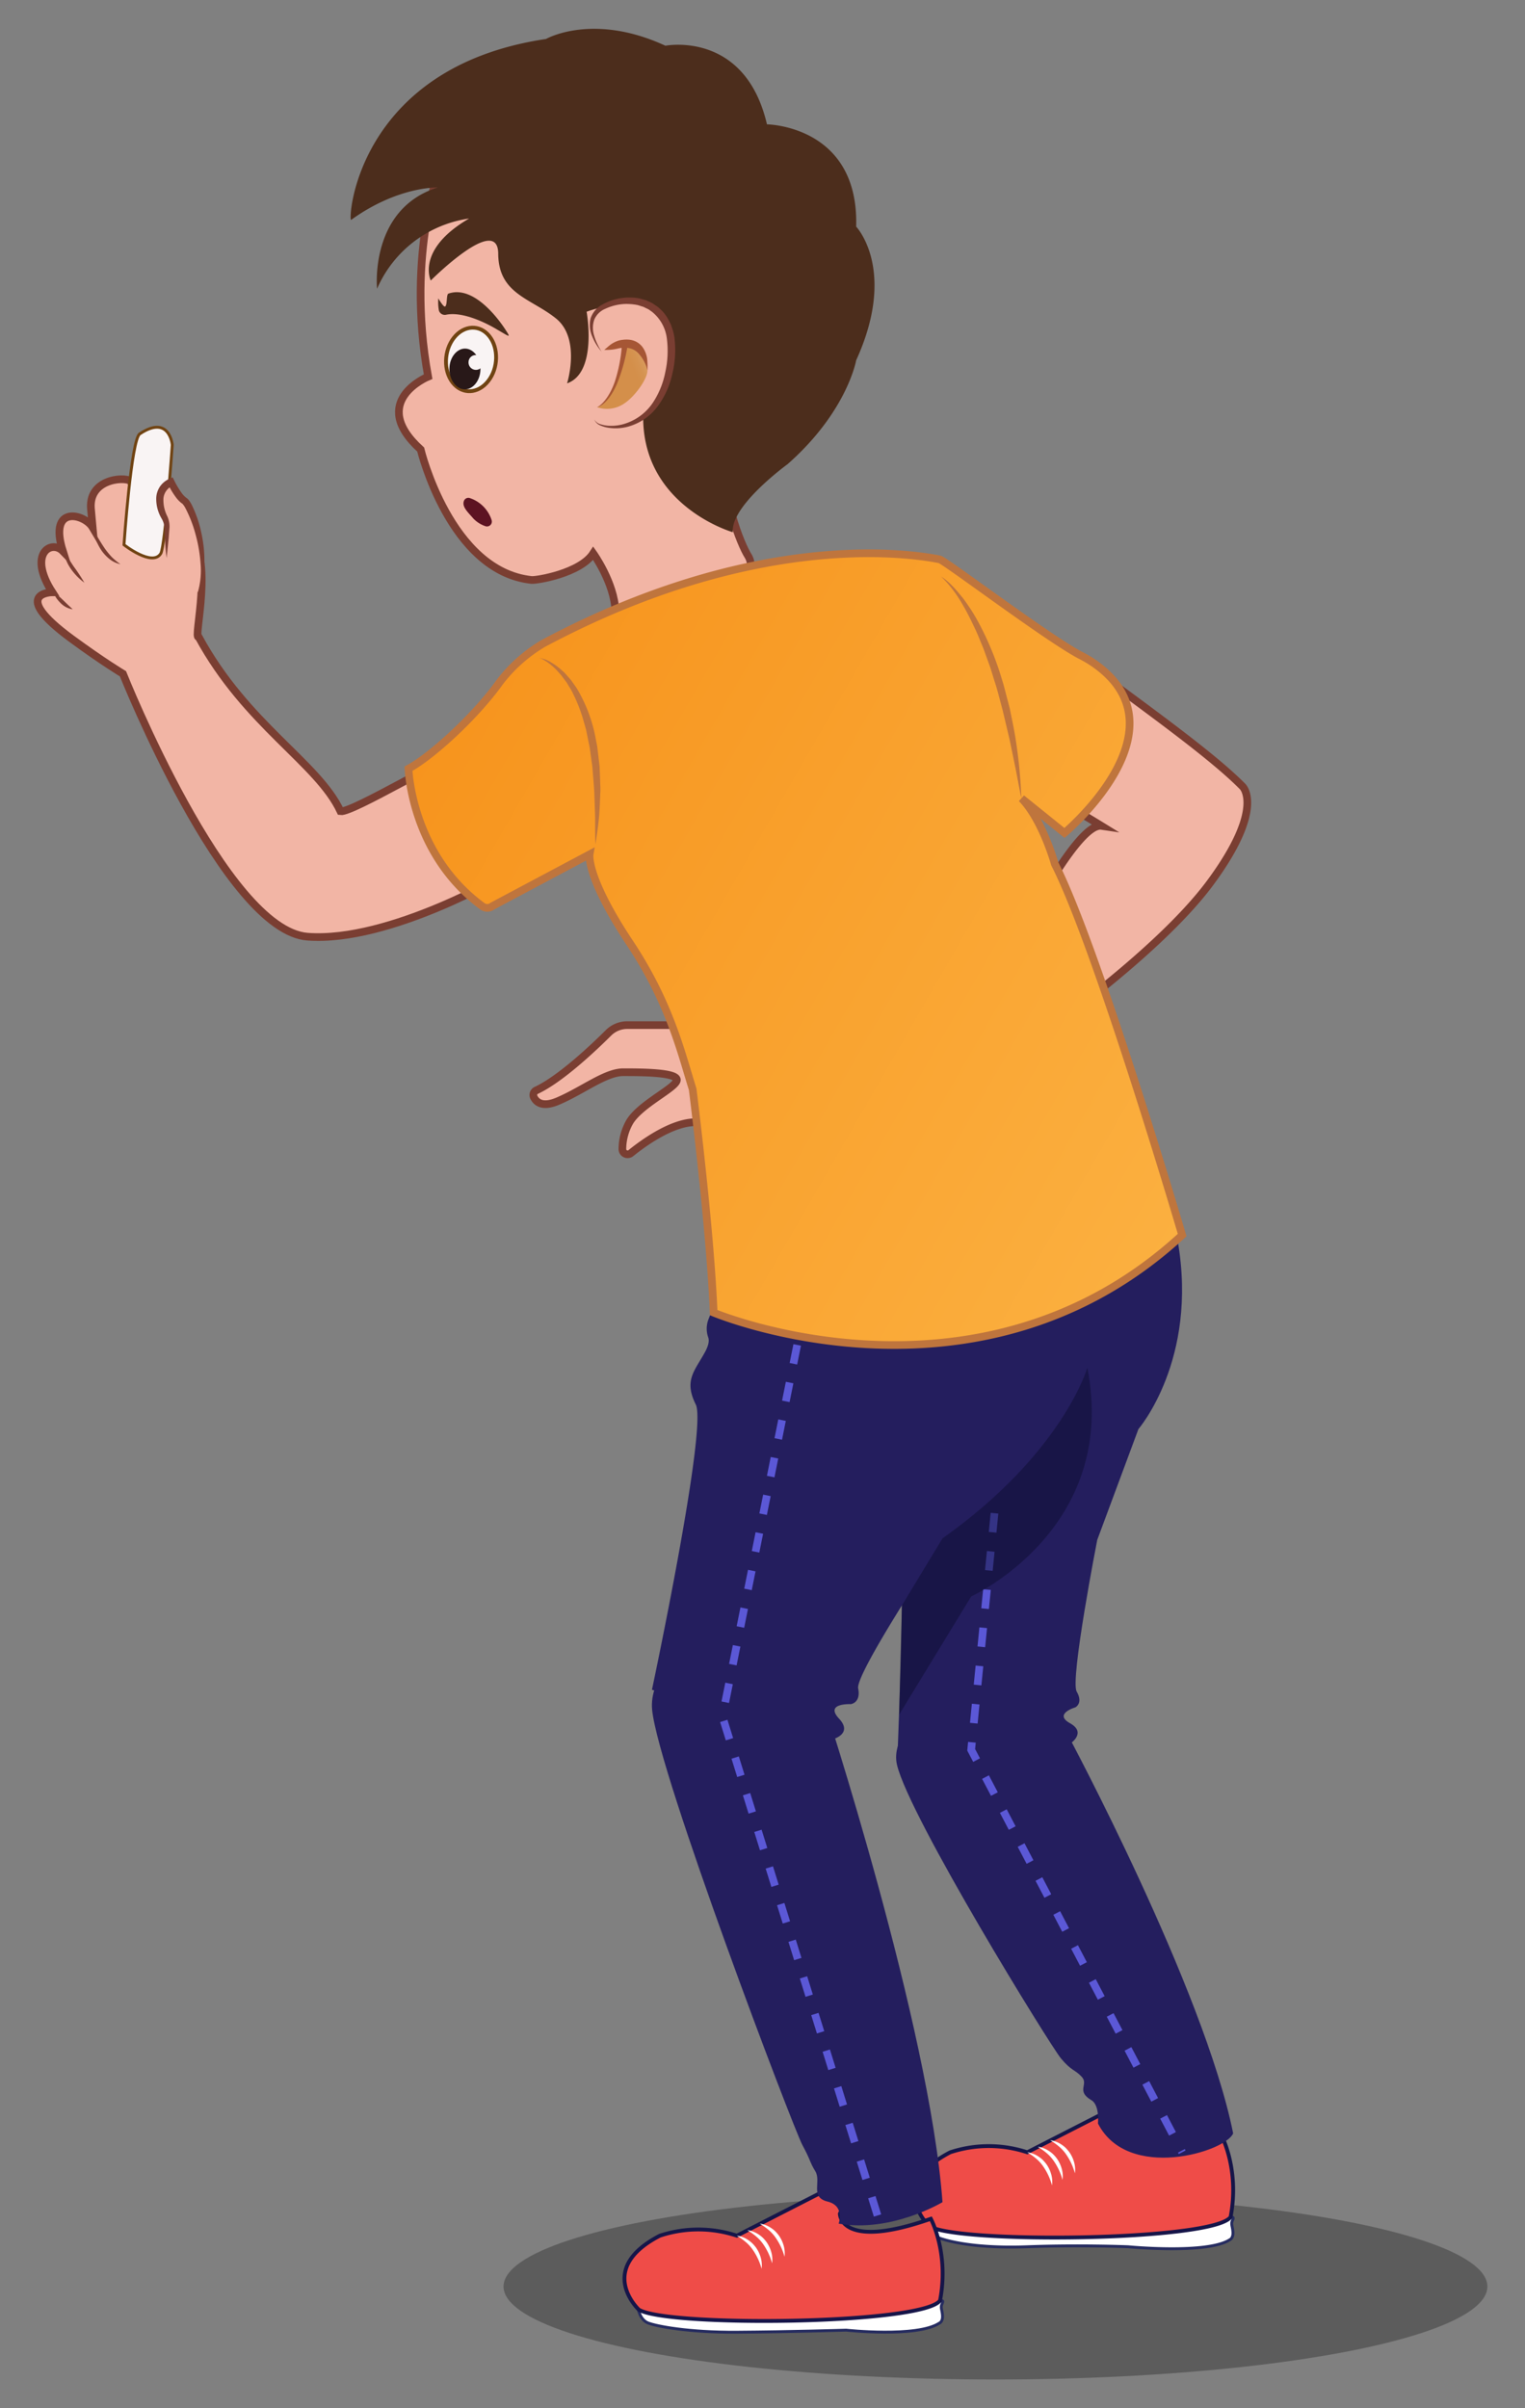 <svg xmlns="http://www.w3.org/2000/svg" xmlns:xlink="http://www.w3.org/1999/xlink" viewBox="0 0 397.65 627.72"><rect x="0" y="0" width="397.65" height="627.72" fill="#808080" stroke="none"/><defs><style>.cls-1{isolation:isolate;}.cls-2{opacity:0.28;}.cls-13,.cls-2{mix-blend-mode:multiply;}.cls-11,.cls-3{fill:#f2b5a5;}.cls-3{stroke:#7a3e32;}.cls-17,.cls-20,.cls-21,.cls-3,.cls-5,.cls-7,.cls-8{stroke-miterlimit:10;}.cls-21,.cls-3,.cls-5{stroke-width:2px;}.cls-4{fill:#241e5e;}.cls-5{stroke:#bf753d;fill:url(#linear-gradient);}.cls-6{fill:#bf753d;}.cls-7,.cls-9{fill:#fff;}.cls-7{stroke:#262c60;}.cls-20,.cls-7{stroke-width:0.75px;}.cls-8{fill:#ef4c48;stroke:#161549;}.cls-10{fill:#4c2d1c;}.cls-12{fill:#7a3e32;}.cls-14{fill:url(#Áåçûìÿííûé_ãðàäèåíò_140);}.cls-15{fill:#a65635;}.cls-16{fill:#5d1322;}.cls-17,.cls-19,.cls-20{fill:#f9f4f4;}.cls-17,.cls-20{stroke:#704312;}.cls-18{fill:#281818;}.cls-21{fill:none;stroke:#5b58d6;stroke-dasharray:5;}.cls-22{fill:#0e0e30;opacity:0.49;}</style><linearGradient id="linear-gradient" x1="318.83" y1="303.56" x2="114.91" y2="185.83" gradientUnits="userSpaceOnUse"><stop offset="0" stop-color="#fbb040"/><stop offset="1" stop-color="#f7941d"/></linearGradient><linearGradient id="Áåçûìÿííûé_ãðàäèåíò_140" x1="-5089.76" y1="2172.86" x2="-5061.42" y2="2143.02" gradientTransform="matrix(0.48, 0.41, -0.06, 0.65, 2731.81, 759.43)" gradientUnits="userSpaceOnUse"><stop offset="0.12" stop-color="#d48f4a"/><stop offset="0.22" stop-color="#d59350"/><stop offset="0.36" stop-color="#da9d61"/><stop offset="0.52" stop-color="#e0af7e"/><stop offset="0.69" stop-color="#eac7a5"/><stop offset="0.87" stop-color="#f5e6d7"/><stop offset="1" stop-color="#fff"/></linearGradient></defs><g class="cls-1"><g id="Layer_1" data-name="Layer 1"><ellipse class="cls-2" cx="259.57" cy="595.99" rx="128.27" ry="24.23"/><path class="cls-3" d="M185.34,267.2H163.56a6.92,6.92,0,0,0-4.88,2c-3.84,3.83-12.51,12.05-18.82,15a1.32,1.32,0,0,0-.67,1.76c.62,1.3,2.23,2.83,6.4,1,6.4-2.75,12.33-7.48,16.9-7.48s14,0,14,2-9.59,6.3-12.33,11a14.42,14.42,0,0,0-1.87,7,1.36,1.36,0,0,0,2.21,1.09c3.46-2.79,10.8-8.06,16.88-8.06,8.29,0,22.61-9.84,25.25-11.41s-1-20.93-20.85-14A1.32,1.32,0,0,1,185.34,267.2Z"/><path class="cls-3" d="M115.17,42.33s-9.48,23.18-3.54,55.84c0,0-15.77,6.46-1.94,19,0,0,7.63,31.75,28.9,34,1.39.14,12.74-1.74,16.1-6.94,0,0,5.54,7.74,5.77,15.05s41.31-3.86,34.54-14.5c-1.6-2.51-7.31-15.53-6.63-31.29S136.52,36.28,115.17,42.33Z"/><path class="cls-3" d="M118.71,197.07c-1.25-.6-26.95,14.85-29.92,14.39-6-12.73-24.56-22.52-37-45.45-1.57.81,4.32-21-2.81-27-3.4-2.86-11.58-1.93-14.77-13.35-.43-1.51-11-1.39-10.51,6.74l.46,5.08c-2.12-3.58-11.62-6-7.77,6.17-3-3.08-9.26.67-2.74,10.73,0,0-11.36.09,5,12.11,8.28,6.08,13.41,9.13,13.41,9.13s26.67,66.93,48.14,68.53,52-16.45,52-16.45S140.41,207.58,118.71,197.07Z"/><path class="cls-3" d="M275.5,167.38C296.31,182.85,315.4,196.25,324,205c0,0,6,5.51-8.36,25s-48.65,42.83-48.65,42.83l-7.62-25.52a5.44,5.44,0,0,0,6.6-3.16c2.22-4.63,15.41-29.74,21.24-28.88,0,0-18.65-11.48-23.27-13S252.71,183,275.5,167.38Z"/><path class="cls-4" d="M194.57,318.82l-9.76,24.88a6.79,6.79,0,0,0-.15,4.86c.29.77.22,2.05-1,4.17-2.69,4.8-5.3,7.2-2.23,13.37S170,440.44,170,440.44l46.86,13s5.76-1.37,1.92-5.48,3.07-3.77,3.07-3.77,2.69-.34,1.92-4.11,20.79-36.25,20.79-36.25l13-30.83s24.68-18.23,25.83-34.68-4.91-31.52-4.91-31.52Z"/><path class="cls-4" d="M228.94,334.7l5.11,19.4s3.51,5.7,2.74,10.63-8.17,5.47-3.76,9.93,1,82.57,1,82.57l45.06-2.76s4.34-2.84-.07-5.3,1.39-4.15,1.39-4.15,2.11-1.07.34-4.11,5.36-39.53,5.36-39.53l10.74-28.89s15.59-18,10.27-48.88C304.76,309.76,296,297.5,296,297.5Z"/><path class="cls-5" d="M106.52,200.36s.66,22.24,19.27,35.87a2.15,2.15,0,0,0,2.61-.06l25.34-13.48s-1,5.79,10.42,23c10.62,15.94,13.57,29.15,16.45,38.21,0,0,4.56,35.86,5.48,58.24,0,0,68.94,28.9,122.16-20.21,0,0-22-74.8-33.2-96.73,0,0-3.18-11.43-8.66-17.09l11.17,9s32.91-27.49,7.13-44.61a33.3,33.3,0,0,0-3.13-1.79C272.73,166,246.4,146.07,245,145.8c-11.05-2.21-50.43-6.31-103.33,21.91a39.63,39.63,0,0,0-11.3,10C124,186.67,112.58,197.1,106.52,200.36Z"/><path class="cls-6" d="M245.36,150.25a16.63,16.63,0,0,1,3,2.51c.94.93,1.77,2,2.62,3a49.64,49.64,0,0,1,4.27,6.67,78,78,0,0,1,6,14.64c.41,1.26.74,2.53,1.06,3.81l1,3.82c.51,2.59,1.08,5.15,1.49,7.75s.75,5.2,1,7.81.42,5.23.54,7.84c-.56-2.56-1-5.13-1.51-7.7l-1.58-7.66-1.8-7.59-1-3.76c-.33-1.25-.67-2.51-1.09-3.73l-1.15-3.72-1.33-3.65c-.4-1.23-.94-2.4-1.42-3.61s-1-2.37-1.57-3.54C251.68,158.49,249.18,153.85,245.36,150.25Z"/><path class="cls-6" d="M140.52,171.49a8.15,8.15,0,0,1,3.2,1.17,15.88,15.88,0,0,1,2.77,2.05l.65.58.58.64c.38.44.77.86,1.15,1.31l1,1.41a11.64,11.64,0,0,1,.93,1.46A39.3,39.3,0,0,1,155.42,193c.11.56.25,1.12.32,1.69l.21,1.7.4,3.4.13,3.41c0,1.13.13,2.27.05,3.4-.09,2.27-.15,4.54-.37,6.79s-.55,4.5-.91,6.72c-.08-2.26-.07-4.51-.07-6.76,0-1.12-.07-2.24-.1-3.36l-.11-3.36c-.12-2.23-.34-4.45-.5-6.67l-.46-3.3-.22-1.65c-.08-.55-.22-1.09-.33-1.63l-.66-3.25-.91-3.18a42,42,0,0,0-2.45-6.12c-.44-1-1.1-1.89-1.63-2.86l-1-1.33-.49-.66-.55-.61a16.12,16.12,0,0,0-2.39-2.28,9.78,9.78,0,0,0-1.37-.94,4,4,0,0,0-.73-.4A3.55,3.55,0,0,0,140.52,171.49Z"/><path class="cls-7" d="M242.12,579.9a4.28,4.28,0,0,0,2.46,3.32c2.17.87,9.52,2.91,23.28,2.4s26.3,0,26.3,0,20.7,2,26.53-1.84c0,0,.91-.34.8-2s-.6-2-.07-3.14-.67-.58-.67-.58-51.05-.17-51.57-.14Z"/><path class="cls-8" d="M242.29,580.25S231,569.68,247.78,561a32,32,0,0,1,20.08,0l23.33-11.93s9.53-5.55,3.56,6.17c0,0-.12,9.68,23.73,1.33,0,0,4.8,8.86,2.4,21.3C316.42,584.17,249.5,584.85,242.29,580.25Z"/><path class="cls-9" d="M274.32,569.62a16.36,16.36,0,0,0-2.34-5,10.45,10.45,0,0,0-1.83-2,18.76,18.76,0,0,0-2.29-1.63,6.92,6.92,0,0,1,2.75,1,9.39,9.39,0,0,1,1.2.9,11.78,11.78,0,0,1,1,1.14,8.51,8.51,0,0,1,1.29,2.68A7.17,7.17,0,0,1,274.32,569.62Z"/><path class="cls-9" d="M277.06,568.19a16,16,0,0,0-2.34-5,10.16,10.16,0,0,0-1.83-2,20,20,0,0,0-2.29-1.64,6.94,6.94,0,0,1,2.75,1,7.37,7.37,0,0,1,1.2.9,9.57,9.57,0,0,1,1,1.13,8.62,8.62,0,0,1,1.29,2.68A7.17,7.17,0,0,1,277.06,568.19Z"/><path class="cls-9" d="M280.29,566.48a16.13,16.13,0,0,0-2.34-5,10.14,10.14,0,0,0-1.83-2,18,18,0,0,0-2.29-1.63,6.92,6.92,0,0,1,2.75,1,8.74,8.74,0,0,1,1.2.9,10.54,10.54,0,0,1,1,1.14,8.41,8.41,0,0,1,1.29,2.68A7.17,7.17,0,0,1,280.29,566.48Z"/><path class="cls-4" d="M278.34,452S314,518.46,321.55,556.07c-2,4.81-27.46,12.61-35.25-2.57,0,0,.49-4.79-1.71-6.08-4.1-2.41-.66-4.1-2.52-6.09s-2.63-1.45-5.43-4.81S237.08,473.57,233.89,460,262.13,429.09,278.34,452Z"/><path class="cls-7" d="M166.39,601.64c0,.09.43,3,2.6,3.85s10.58,2.49,23.14,2.41c13.77-.09,28.5-.54,28.5-.54s18.51,2,24.33-1.84c0,0,.92-.34.8-2s-.6-2-.07-3.14-.67-.57-.67-.57-51.05-.18-51.57-.15Z"/><path class="cls-8" d="M166.56,602s-11.32-10.57,5.5-19.26a31.94,31.94,0,0,1,20.07,0l23.34-11.93S225,565.25,219,577c0,0-.13,9.68,23.72,1.33,0,0,4.8,8.86,2.4,21.3C240.69,605.91,173.77,606.59,166.56,602Z"/><path class="cls-9" d="M198.59,591.36a16,16,0,0,0-2.34-5,10.19,10.19,0,0,0-1.83-2,18.76,18.76,0,0,0-2.29-1.63,6.92,6.92,0,0,1,2.75,1,8.06,8.06,0,0,1,1.2.91,9.57,9.57,0,0,1,1,1.13,8.51,8.51,0,0,1,1.29,2.68A7.17,7.17,0,0,1,198.59,591.36Z"/><path class="cls-9" d="M201.33,589.93a16.19,16.19,0,0,0-2.34-5,10.14,10.14,0,0,0-1.83-2,19.12,19.12,0,0,0-2.29-1.64,6.94,6.94,0,0,1,2.75,1,7.37,7.37,0,0,1,1.2.9,9.57,9.57,0,0,1,1,1.13,8.62,8.62,0,0,1,1.29,2.68A7.19,7.19,0,0,1,201.33,589.93Z"/><path class="cls-9" d="M204.57,588.22a16.22,16.22,0,0,0-2.35-5,10.19,10.19,0,0,0-1.83-2,18,18,0,0,0-2.29-1.63,6.87,6.87,0,0,1,2.75,1,8.17,8.17,0,0,1,1.2.9,10.54,10.54,0,0,1,1,1.14,8.51,8.51,0,0,1,1.29,2.68A7.36,7.36,0,0,1,204.57,588.22Z"/><path class="cls-10" d="M91.57,57.31c-.91.66,1.08-39.76,50.81-47.15,0,0,12.17-7,31.13,1.76,0,0,20.75-4.07,26.48,20.49,0,0,24,.27,23.26,26.66,0,0,10.76,11.26,0,34.84,0,0-2.32,13.37-17.9,27.09,0,0-14.93,10.83-14.26,17.73,0,0-31.19-8.93-21.52-42,0,0,4-22.87-16.61-15.48,0,0,2.92,15.87-5.09,18.67,0,0,3.65-11.63-2.89-16.91s-15-6.33-15.07-16.89-17.59,7-17.59,7-3.94-8.06,10-16.16a30.91,30.91,0,0,0-24,18.3S96.23,54.5,114.12,48.87C114.12,48.87,103.74,48.52,91.57,57.31Z"/><path class="cls-11" d="M156.87,91.66S150,83,158.3,79.51s19.89.85,16.12,17.75S155.77,112.45,155,109.37"/><path class="cls-12" d="M156.87,91.66a13.61,13.61,0,0,1-2.42-3.92A7.37,7.37,0,0,1,154,83a6.35,6.35,0,0,1,3.19-3.68,13.87,13.87,0,0,1,4.53-1.57,14.3,14.3,0,0,1,4.84,0c.4.08.8.21,1.19.32l.6.16.57.25c.37.17.76.33,1.13.52l1,.68a4.93,4.93,0,0,1,1,.79,12.34,12.34,0,0,1,.89.88,11.34,11.34,0,0,1,1.4,2.06l.57,1.1.4,1.17a12.19,12.19,0,0,1,.56,2.37,26.19,26.19,0,0,1-.57,9.44,22,22,0,0,1-3.94,8.59,14.37,14.37,0,0,1-7.83,5.19,12.53,12.53,0,0,1-4.68.25,8.42,8.42,0,0,1-2.26-.62,2.75,2.75,0,0,1-1.62-1.58,2.61,2.61,0,0,0,1.73,1.3,8.18,8.18,0,0,0,2.2.37,11.7,11.7,0,0,0,4.36-.66,13.76,13.76,0,0,0,6.86-5.19,21.89,21.89,0,0,0,3.34-8.06,25.47,25.47,0,0,0,.44-8.72A10.56,10.56,0,0,0,170,81.26l-.85-.6c-.31-.17-.63-.3-.94-.46l-.47-.23-.5-.15c-.34-.1-.67-.23-1-.31a13.79,13.79,0,0,0-2.12-.26,11.92,11.92,0,0,0-2.15.06,13.39,13.39,0,0,0-4.14,1.18,5.31,5.31,0,0,0-2.88,2.84,6.62,6.62,0,0,0,0,4.24,12.47,12.47,0,0,0,.81,2.1A14.87,14.87,0,0,0,156.87,91.66Z"/><g class="cls-13"><path class="cls-14" d="M158.63,90.33s9.51-6.45,10.18,6.25c.11,2.06-3.4,7.07-6.41,8.83a7.93,7.93,0,0,1-6.71.73s5.2-.67,6.91-15.5Z"/></g><path class="cls-15" d="M168.8,94.25a13.91,13.91,0,0,1,0,2.33,6.51,6.51,0,0,0-.46-1.57,10.35,10.35,0,0,0-1.75-2.78c-1.41-1.61-3.39-1.85-5.45-1.39a11.56,11.56,0,0,1-2.64.36l-.94,0,1.06-.89a7.25,7.25,0,0,1,2.83-1.58c2.22-.48,4.42-.29,6,1.62A6.79,6.79,0,0,1,168.8,94.25Z"/><path class="cls-15" d="M155.69,106.14c1.71-.35,3.79-2.78,5.22-6.16a45.7,45.7,0,0,0,2.86-10.72l-1.6.62a39.77,39.77,0,0,1-1.84,9.56C159.28,102.52,157.48,105.25,155.69,106.14Z"/><path class="cls-10" d="M132.07,86.36s-7.51-12.48-15.14-9.83c-.6.21-.24,3-.87,3.36-.44.22-1.77-2.12-1.77-2.12a12.8,12.8,0,0,0,.16,3.18,1.61,1.61,0,0,0,2,1.06c5.5-1,13.36,4,13.36,4C132.47,87.52,133.34,88.28,132.07,86.36Z"/><path class="cls-16" d="M122.58,129.85a8.91,8.91,0,0,1,5.62,5.74,1.27,1.27,0,0,1-1.69,1.54,7.81,7.81,0,0,1-3.06-1.95c-1.36-1.61-3.18-3.14-2.42-4.75A1.23,1.23,0,0,1,122.58,129.85Z"/><path class="cls-17" d="M118.07,99.76c2.48,3.11,6.61,2.91,9.24-.44s2.75-8.59.28-11.7-6.61-2.91-9.24.44-2.75,8.59-.28,11.7"/><path class="cls-18" d="M117.18,96.14c0,2.94,1.8,5.33,4,5.35s4.09-2.35,4.1-5.28-1.8-5.33-4-5.35-4.08,2.35-4.1,5.28"/><path class="cls-19" d="M122.18,94.3a1.93,1.93,0,1,0,1.93-1.75,1.85,1.85,0,0,0-1.93,1.75"/><path class="cls-12" d="M24.35,138a52.35,52.35,0,0,0,3,5,21.27,21.27,0,0,0,1.81,2.21,17.19,17.19,0,0,0,2.25,1.85,6.75,6.75,0,0,1-2.76-1.27,10.83,10.83,0,0,1-2.12-2.21,13.8,13.8,0,0,1-1.43-2.68A10.45,10.45,0,0,1,24.35,138Z"/><path class="cls-12" d="M16.85,143.31a8.88,8.88,0,0,0,1,2.25q.64,1,1.35,2.07A47.67,47.67,0,0,1,22,151.88a15.21,15.21,0,0,1-3.57-3.68,11.28,11.28,0,0,1-1.23-2.3A4.61,4.61,0,0,1,16.85,143.31Z"/><path class="cls-12" d="M13.64,154.36a1.57,1.57,0,0,1,.86.35,8,8,0,0,1,.71.56c.44.38.84.78,1.26,1.17l1.21,1.18c.41.38.83.76,1.27,1.2a5.59,5.59,0,0,1-3.18-1.66,9.21,9.21,0,0,1-1.14-1.37A11.32,11.32,0,0,0,13.64,154.36Z"/><path class="cls-20" d="M36.44,113.09C34.21,114.57,32.33,142,32.33,142s7.38,5.82,9.59,2.29c1.14-1.83,3-28.32,3-28.32S44.2,107.93,36.44,113.09Z"/><path class="cls-11" d="M43.45,145.43c-.07-2.07,0-5.72,0-7.77a5.81,5.81,0,0,0-.63-2.75c-3.59-7.21,1.73-9.21,1.73-9.21s1.82,3.86,3.53,4.89,7.1,14.91,3.5,23.77"/><path class="cls-12" d="M43.45,145.43c-.25-1.77-.36-3.55-.46-5.32-.06-.88-.07-1.79-.11-2.64a5.59,5.59,0,0,0-.69-2.23,10,10,0,0,1-1.45-5.52,5.78,5.78,0,0,1,1-2.94,5.9,5.9,0,0,1,2.47-2l.81-.36.43.86a23.55,23.55,0,0,0,1.87,3.15,6,6,0,0,0,1.11,1.21l.13.1.14.1.19.15a3.22,3.22,0,0,1,.44.5,8.12,8.12,0,0,1,.58.92,31,31,0,0,1,2.6,7.53,33.71,33.71,0,0,1,.79,7.82,18.12,18.12,0,0,1-1.71,7.6,20.71,20.71,0,0,0,.7-7.58A37.9,37.9,0,0,0,51,139.32a33.1,33.1,0,0,0-2.72-7,6.51,6.51,0,0,0-.45-.7l-.19-.22h0s0,0,0-.05l-.27-.18a7.59,7.59,0,0,1-1.53-1.59,19.64,19.64,0,0,1-2.07-3.5l1.24.51a3.92,3.92,0,0,0-1.61,1.29,4.05,4.05,0,0,0-.78,2,9.3,9.3,0,0,0,1,4.68,6.36,6.36,0,0,1,.58,2.88l-.2,2.66Z"/><path class="cls-4" d="M214.6,443.12S242.42,528,245.76,574c0,0-13.3,8-27.08,5.6,0,0,1.72-4.64-2.91-5.76s-1.56-5.23-3.17-7.89-1-2.43-3.39-6.88-37.5-96.73-39.16-113.36S201.16,413.29,214.6,443.12Z"/><polyline class="cls-21" points="207.87 350.56 188.37 447.41 228.94 577.87"/><polyline class="cls-21" points="259.32 394.42 253.24 456.09 308.25 560.99"/><path class="cls-22" d="M283.53,356.5s-6.42,22.27-37.77,44.48l-10.58,17.47-.74,28.5,18.8-30.83S291.79,398.64,283.53,356.5Z"/></g></g></svg>